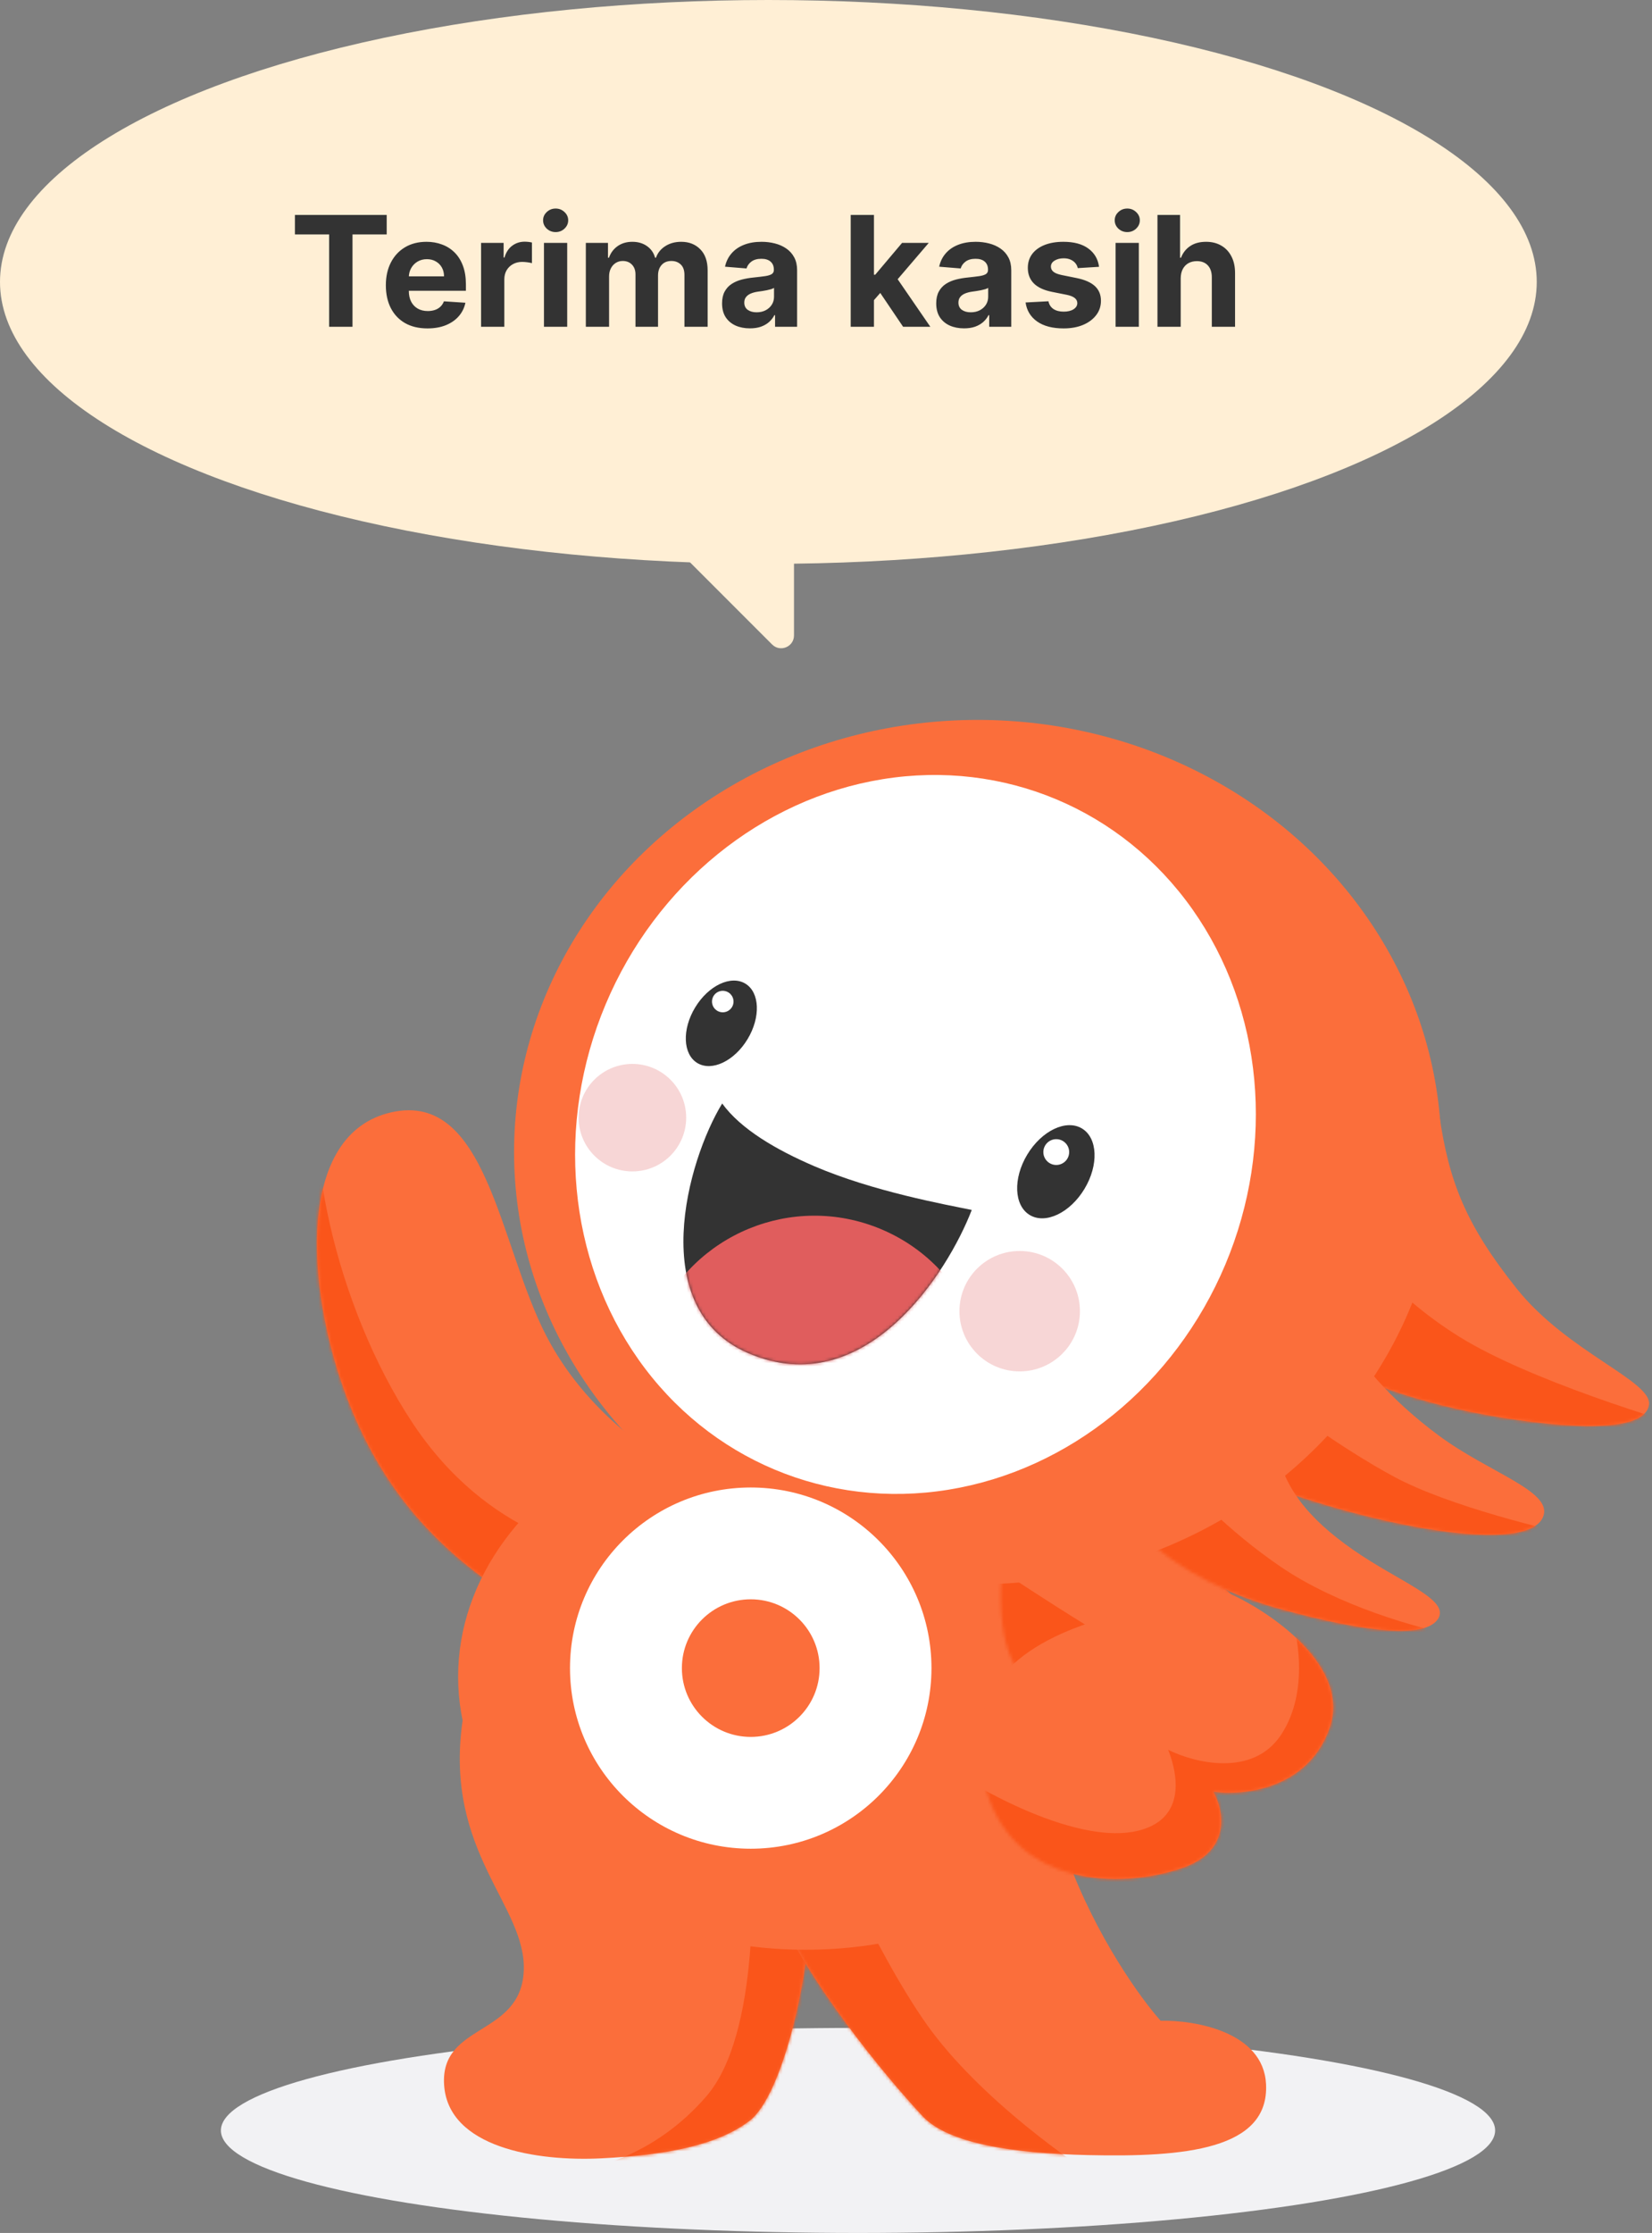 <svg width="516" height="697" viewBox="0 0 516 697" fill="none" xmlns="http://www.w3.org/2000/svg">
<rect x="0" y="0" width="516" height="697" fill="#808080" stroke="none"/>
<ellipse cx="268" cy="665" rx="199" ry="32" fill="#F2F2F4"/>
<path d="M107.809 434.779C117.486 461.088 132.675 480.418 156.532 496.525C180.39 512.633 248.765 473.249 227.77 465.652C204.584 457.263 182.474 439.813 170.645 416.994C155.86 388.47 152.164 340.483 122.258 347.194C92.351 353.906 95.712 401.893 107.809 434.779Z" fill="#FB6E3B"/>
<mask id="mask0_3430_4929" style="mask-type:alpha" maskUnits="userSpaceOnUse" x="99" y="346" width="133" height="155">
<path d="M107.809 434.779C117.486 461.088 132.675 480.418 156.532 496.525C180.39 512.633 248.765 473.249 227.77 465.652C204.584 457.263 182.474 439.813 170.645 416.994C155.86 388.47 152.164 340.483 122.258 347.194C92.351 353.906 95.712 401.893 107.809 434.779Z" fill="#FB6E3B"/>
</mask>
<g mask="url(#mask0_3430_4929)">
<path d="M128.642 443.84C104.817 407.677 93.314 354.661 101.591 327.998L62.865 359.999L65.289 435.893L135.289 519.7L188.698 524.646L197.218 487.719C184.595 484.481 152.466 480.002 128.642 443.84Z" fill="#FA551A"/>
</g>
<path d="M163.588 615.319C164.596 594.848 138.722 578.405 144.434 537.465C152.48 479.804 253.288 566.957 252.635 600.889C252.299 618.339 244.234 654.245 234.153 661.964C224.072 669.682 207.943 672.702 187.782 673.709C167.62 674.715 140.066 670.353 138.722 650.89C137.378 631.426 162.58 635.789 163.588 615.319Z" fill="#FB6E3B"/>
<mask id="mask1_3430_4929" style="mask-type:alpha" maskUnits="userSpaceOnUse" x="138" y="518" width="115" height="156">
<path d="M163.588 615.319C164.596 594.848 138.722 578.405 144.434 537.465C152.48 479.804 253.288 566.957 252.635 600.889C252.299 618.339 244.234 654.245 234.153 661.964C224.072 669.682 207.943 672.702 187.782 673.709C167.62 674.715 140.066 670.353 138.722 650.89C137.378 631.426 162.58 635.789 163.588 615.319Z" fill="#FB6E3B"/>
</mask>
<g mask="url(#mask1_3430_4929)">
<path d="M220.712 654.245C204.314 673.306 183.861 677.848 175.685 677.736L170.98 704.917L247.258 695.186L279.853 630.755L284.557 559.949L233.481 563.304C236.057 585.676 237.11 635.185 220.712 654.245Z" fill="#FA551A"/>
</g>
<path d="M395.447 650.554C394.64 634.178 373.157 630.531 362.516 630.755C356.58 624.155 342.422 604.714 333.282 579.748C321.857 548.539 228.778 561.962 241.211 592.835C251.157 617.533 276.717 648.317 288.254 660.621C296.12 669.011 316.077 672.165 340.002 672.702C369.909 673.373 396.455 671.024 395.447 650.554Z" fill="#FB6E3B"/>
<mask id="mask2_3430_4929" style="mask-type:alpha" maskUnits="userSpaceOnUse" x="240" y="561" width="156" height="112">
<path d="M395.447 650.554C394.64 634.178 373.157 630.531 362.516 630.755C356.58 624.155 342.422 604.714 333.282 579.748C321.857 548.539 228.778 561.962 241.211 592.835C251.157 617.533 276.717 648.317 288.254 660.621C296.12 669.011 316.077 672.165 340.002 672.702C369.909 673.373 396.455 671.024 395.447 650.554Z" fill="#FB6E3B"/>
</mask>
<g mask="url(#mask2_3430_4929)">
<path d="M289.598 632.098C273.738 609.815 253.083 564.871 248.267 546.526L205.592 567.667L261.372 681.763L289.598 712.636L351.763 685.454C335.298 676.058 305.459 654.38 289.598 632.098Z" fill="#FA551A"/>
</g>
<ellipse cx="251.628" cy="523.371" rx="108.536" ry="85.236" fill="#FB6E3B"/>
<path d="M384.358 497.532L379.317 528.405L329.249 531.425C320.177 527.845 300.553 516.525 294.639 499.881C288.725 483.236 289.71 470.797 290.942 466.659C307.744 466.659 329.249 470.477 351.091 478.739C368.833 485.451 380.773 494.064 384.358 497.532Z" fill="#FB6E3B"/>
<mask id="mask3_3430_4929" style="mask-type:alpha" maskUnits="userSpaceOnUse" x="312" y="470" width="73" height="62">
<path d="M384.359 497.532L379.319 528.405L329.251 531.425C329.251 531.425 315.474 526.727 313.121 507.263C310.618 486.551 317.602 474.489 318.834 470.35C335.635 470.35 339.667 474.418 351.092 478.739C368.835 485.451 380.775 494.064 384.359 497.532Z" fill="#FB6E3B"/>
</mask>
<g mask="url(#mask3_3430_4929)">
<path d="M355.459 516.995C329.652 502.23 294.078 477.957 279.517 467.666L235.834 523.035L353.443 599.882H417.96L446.186 552.902C426.697 547.085 381.266 531.76 355.459 516.995Z" fill="#FA551A"/>
</g>
<path d="M344.37 505.25C360.496 500.419 377.637 497.755 384.358 497.532C397.463 503.572 421.992 520.418 415.272 539.479C408.551 558.539 388.278 560.62 378.981 559.278C382.229 564.982 384.828 577.734 369.236 583.103C349.747 589.815 317.651 588.808 308.416 559.949C297.572 526.063 320.849 512.297 344.37 505.25Z" fill="#FB6E3B"/>
<mask id="mask4_3430_4929" style="mask-type:alpha" maskUnits="userSpaceOnUse" x="305" y="497" width="112" height="90">
<path d="M344.37 505.25C360.496 500.419 377.637 497.755 384.358 497.532C397.463 503.572 421.992 520.418 415.272 539.479C408.551 558.539 388.278 560.62 378.981 559.278C382.229 564.982 384.828 577.734 369.236 583.103C349.747 589.815 317.651 588.808 308.416 559.949C297.572 526.063 320.849 512.297 344.37 505.25Z" fill="#FB6E3B"/>
</mask>
<g mask="url(#mask4_3430_4929)">
<path d="M358.818 570.351C338.321 579.076 299.678 554.244 299.678 554.244L324.88 624.715L374.948 616.996L447.193 554.244L439.801 512.632L402.502 501.894C405.414 509.5 409.021 528.069 400.149 541.492C391.278 554.915 372.931 550.217 364.867 546.19C366.995 551.447 370.946 565.189 358.818 570.351Z" fill="#FA551A"/>
</g>
<path d="M473.741 402.228C457.948 382.43 452.571 369.006 449.547 347.865L412.248 424.376C422.665 430.081 441.818 438.135 469.036 442.498C496.927 446.968 514.064 445.853 515.072 438.471C516.08 431.088 489.534 422.027 473.741 402.228Z" fill="#FB6E3B"/>
<mask id="mask5_3430_4929" style="mask-type:alpha" maskUnits="userSpaceOnUse" x="412" y="347" width="104" height="99">
<path d="M473.741 402.228C457.948 382.43 452.571 369.006 449.547 347.865L412.248 424.376C422.665 430.081 441.818 438.135 469.036 442.498C496.927 446.968 514.064 445.853 515.072 438.471C516.08 431.088 489.534 422.027 473.741 402.228Z" fill="#FB6E3B"/>
</mask>
<g mask="url(#mask5_3430_4929)">
<path d="M455.931 417.329C434.694 404.175 422.216 387.463 418.632 380.751L377.301 417.329L410.903 446.524L507.343 462.296L536.577 448.202C518.544 443.392 477.168 430.484 455.931 417.329Z" fill="#FA551A"/>
</g>
<path d="M449.545 448.202C434.088 436.793 423.671 424.376 418.631 414.309L380.996 457.598C391.077 462.632 413.456 470.484 434.424 475.048C460.634 480.753 479.788 480.753 482.14 473.035C484.492 465.317 465.003 459.612 449.545 448.202Z" fill="#FB6E3B"/>
<mask id="mask6_3430_4929" style="mask-type:alpha" maskUnits="userSpaceOnUse" x="380" y="414" width="103" height="66">
<path d="M449.545 448.202C434.088 436.793 423.671 424.376 418.631 414.309L380.996 457.598C391.077 462.632 413.456 470.484 434.424 475.048C460.634 480.753 479.788 480.753 482.14 473.035C484.492 465.317 465.003 459.612 449.545 448.202Z" fill="#FB6E3B"/>
</mask>
<g mask="url(#mask6_3430_4929)">
<path d="M435.432 460.954C418.496 451.826 400.149 438.135 393.093 432.43L351.762 449.545L390.405 482.095L481.468 494.847L497.261 480.417C483.708 477.733 452.368 470.082 435.432 460.954Z" fill="#FA551A"/>
</g>
<path d="M422.664 483.773C408.215 473.706 400.822 463.975 398.47 451.223L356.131 478.069C361.171 484.445 376.628 495.854 399.814 502.23C428.192 510.034 445.514 511.291 449.21 505.25C452.906 499.21 437.113 493.841 422.664 483.773Z" fill="#FB6E3B"/>
<mask id="mask7_3430_4929" style="mask-type:alpha" maskUnits="userSpaceOnUse" x="356" y="451" width="94" height="59">
<path d="M422.664 483.773C408.215 473.706 400.822 463.975 398.47 451.223L356.131 478.069C361.171 484.445 376.628 495.854 399.814 502.23C428.192 510.034 445.514 511.291 449.21 505.25C452.906 499.21 437.113 493.841 422.664 483.773Z" fill="#FB6E3B"/>
</mask>
<g mask="url(#mask7_3430_4929)">
<path d="M400.15 489.142C383.293 477.708 371.14 464.422 366.883 459.612L335.633 466.323L376.628 510.284L419.975 521.693L442.153 519.68L453.914 510.284C442.825 508.27 417.959 501.223 400.15 489.142Z" fill="#FA551A"/>
</g>
<ellipse cx="305.392" cy="359.61" rx="144.827" ry="134.901" fill="#FB6E3B"/>
<ellipse cx="104.964" cy="113.447" rx="104.964" ry="113.447" transform="matrix(0.922 0.387 -0.388 0.922 233.188 208.893)" fill="white"/>
<ellipse opacity="0.25" cx="318.497" cy="409.276" rx="18.817" ry="18.792" fill="#E05D5D"/>
<ellipse opacity="0.25" cx="197.528" cy="348.872" rx="16.801" ry="16.779" fill="#E05D5D"/>
<ellipse cx="10.413" cy="15.778" rx="10.413" ry="15.778" transform="matrix(0.857 0.516 -0.517 0.856 329.029 346.874)" fill="#333333"/>
<ellipse cx="329.921" cy="359.61" rx="4.032" ry="4.027" fill="white"/>
<ellipse cx="9.56" cy="14.485" rx="9.56" ry="14.485" transform="matrix(0.857 0.516 -0.517 0.856 224.605 302.091)" fill="#333333"/>
<ellipse cx="225.753" cy="312.63" rx="3.36" ry="3.356" fill="white"/>
<path d="M254.283 363.993C242.553 358.944 231.418 352.516 225.574 344.445C214.691 362.203 201.605 408.552 233.69 422.363C270.261 438.104 296.1 397.027 303.526 377.671C295.354 376.006 272.638 371.893 254.283 363.993Z" fill="#333333"/>
<mask id="mask8_3430_4929" style="mask-type:alpha" maskUnits="userSpaceOnUse" x="213" y="344" width="91" height="82">
<path d="M254.283 363.993C242.553 358.944 231.418 352.516 225.574 344.445C214.691 362.203 201.605 408.552 233.69 422.363C270.261 438.104 296.1 397.027 303.526 377.671C295.354 376.006 272.638 371.893 254.283 363.993Z" fill="#E05D5D"/>
</mask>
<g mask="url(#mask8_3430_4929)">
<ellipse cx="53.754" cy="53.703" rx="53.754" ry="53.703" transform="matrix(0.923 0.384 -0.385 0.923 225.428 362.966)" fill="#E05D5D"/>
</g>
<ellipse cx="234.491" cy="520.686" rx="56.452" ry="56.377" fill="white"/>
<ellipse cx="234.492" cy="520.686" rx="21.506" ry="21.477" fill="#FB6E3B"/>
<ellipse cx="240" cy="88" rx="240" ry="88" fill="#FFEFD5"/>
<path d="M92.119 73.176V67.091H120.789V73.176H110.102V102H102.806V73.176H92.119ZM133.509 102.511C130.816 102.511 128.498 101.966 126.555 100.875C124.623 99.773 123.134 98.216 122.089 96.204C121.043 94.182 120.521 91.79 120.521 89.028C120.521 86.335 121.043 83.972 122.089 81.938C123.134 79.903 124.606 78.318 126.504 77.182C128.413 76.046 130.651 75.477 133.219 75.477C134.947 75.477 136.555 75.756 138.043 76.312C139.543 76.858 140.85 77.682 141.964 78.784C143.089 79.886 143.964 81.273 144.589 82.943C145.214 84.602 145.526 86.546 145.526 88.773V90.767H123.418V86.267H138.691C138.691 85.222 138.464 84.296 138.009 83.489C137.555 82.682 136.924 82.051 136.117 81.597C135.322 81.131 134.396 80.898 133.339 80.898C132.237 80.898 131.259 81.153 130.407 81.665C129.566 82.165 128.907 82.841 128.43 83.693C127.952 84.534 127.708 85.472 127.697 86.506V90.784C127.697 92.079 127.935 93.199 128.413 94.142C128.901 95.085 129.589 95.812 130.475 96.324C131.362 96.835 132.413 97.091 133.629 97.091C134.435 97.091 135.174 96.977 135.844 96.75C136.515 96.523 137.089 96.182 137.566 95.727C138.043 95.273 138.407 94.716 138.657 94.057L145.373 94.5C145.032 96.114 144.333 97.523 143.276 98.727C142.231 99.921 140.879 100.852 139.219 101.523C137.572 102.182 135.668 102.511 133.509 102.511ZM150.265 102V75.818H157.305V80.386H157.577C158.055 78.761 158.856 77.534 159.981 76.704C161.106 75.864 162.401 75.443 163.867 75.443C164.231 75.443 164.623 75.466 165.043 75.511C165.464 75.557 165.833 75.619 166.151 75.699V82.142C165.81 82.04 165.339 81.949 164.737 81.869C164.134 81.79 163.583 81.75 163.083 81.75C162.015 81.75 161.06 81.983 160.219 82.449C159.39 82.903 158.731 83.54 158.242 84.358C157.765 85.176 157.526 86.119 157.526 87.188V102H150.265ZM169.906 102V75.818H177.167V102H169.906ZM173.553 72.443C172.474 72.443 171.548 72.085 170.775 71.369C170.013 70.642 169.633 69.773 169.633 68.761C169.633 67.761 170.013 66.903 170.775 66.188C171.548 65.46 172.474 65.097 173.553 65.097C174.633 65.097 175.553 65.46 176.315 66.188C177.087 66.903 177.474 67.761 177.474 68.761C177.474 69.773 177.087 70.642 176.315 71.369C175.553 72.085 174.633 72.443 173.553 72.443ZM182.984 102V75.818H189.904V80.438H190.211C190.756 78.903 191.665 77.693 192.938 76.807C194.211 75.921 195.734 75.477 197.506 75.477C199.302 75.477 200.83 75.926 202.092 76.824C203.353 77.71 204.194 78.915 204.614 80.438H204.887C205.421 78.938 206.387 77.739 207.785 76.841C209.194 75.932 210.859 75.477 212.779 75.477C215.222 75.477 217.205 76.256 218.728 77.812C220.262 79.358 221.029 81.551 221.029 84.392V102H213.785V85.824C213.785 84.369 213.398 83.278 212.626 82.551C211.853 81.824 210.887 81.46 209.728 81.46C208.41 81.46 207.381 81.881 206.643 82.722C205.904 83.551 205.535 84.648 205.535 86.011V102H198.495V85.671C198.495 84.386 198.126 83.364 197.387 82.602C196.66 81.841 195.7 81.46 194.506 81.46C193.7 81.46 192.972 81.665 192.325 82.074C191.688 82.472 191.183 83.034 190.808 83.761C190.433 84.477 190.245 85.318 190.245 86.284V102H182.984ZM234.231 102.494C232.56 102.494 231.072 102.205 229.765 101.625C228.458 101.034 227.424 100.165 226.663 99.017C225.913 97.858 225.538 96.415 225.538 94.688C225.538 93.233 225.805 92.011 226.339 91.023C226.873 90.034 227.6 89.239 228.521 88.636C229.441 88.034 230.487 87.579 231.657 87.273C232.839 86.966 234.077 86.75 235.373 86.625C236.896 86.466 238.123 86.318 239.055 86.182C239.987 86.034 240.663 85.818 241.083 85.534C241.504 85.25 241.714 84.829 241.714 84.273V84.171C241.714 83.091 241.373 82.256 240.691 81.665C240.021 81.074 239.066 80.778 237.827 80.778C236.521 80.778 235.481 81.068 234.708 81.648C233.935 82.216 233.424 82.932 233.174 83.796L226.458 83.25C226.799 81.659 227.469 80.284 228.469 79.125C229.469 77.954 230.759 77.057 232.339 76.432C233.93 75.796 235.771 75.477 237.862 75.477C239.316 75.477 240.708 75.648 242.038 75.989C243.379 76.329 244.566 76.858 245.6 77.574C246.646 78.29 247.469 79.21 248.072 80.335C248.674 81.449 248.975 82.784 248.975 84.341V102H242.089V98.369H241.884C241.464 99.188 240.901 99.909 240.197 100.534C239.492 101.148 238.646 101.631 237.657 101.983C236.668 102.324 235.526 102.494 234.231 102.494ZM236.31 97.483C237.379 97.483 238.322 97.273 239.14 96.852C239.958 96.421 240.6 95.841 241.066 95.114C241.532 94.386 241.765 93.562 241.765 92.642V89.864C241.538 90.011 241.225 90.148 240.827 90.273C240.441 90.386 240.004 90.494 239.515 90.597C239.026 90.688 238.538 90.773 238.049 90.852C237.56 90.921 237.117 90.983 236.719 91.04C235.867 91.165 235.123 91.364 234.487 91.636C233.85 91.909 233.356 92.278 233.004 92.744C232.651 93.199 232.475 93.767 232.475 94.449C232.475 95.438 232.833 96.193 233.549 96.716C234.276 97.227 235.197 97.483 236.31 97.483ZM272.298 94.466L272.315 85.756H273.371L281.758 75.818H290.093L278.826 88.977H277.104L272.298 94.466ZM265.718 102V67.091H272.979V102H265.718ZM282.082 102L274.377 90.597L279.218 85.466L290.587 102H282.082ZM301.121 102.494C299.451 102.494 297.962 102.205 296.656 101.625C295.349 101.034 294.315 100.165 293.553 99.017C292.803 97.858 292.428 96.415 292.428 94.688C292.428 93.233 292.695 92.011 293.229 91.023C293.763 90.034 294.491 89.239 295.411 88.636C296.332 88.034 297.377 87.579 298.548 87.273C299.729 86.966 300.968 86.75 302.263 86.625C303.786 86.466 305.013 86.318 305.945 86.182C306.877 86.034 307.553 85.818 307.974 85.534C308.394 85.25 308.604 84.829 308.604 84.273V84.171C308.604 83.091 308.263 82.256 307.582 81.665C306.911 81.074 305.957 80.778 304.718 80.778C303.411 80.778 302.371 81.068 301.599 81.648C300.826 82.216 300.315 82.932 300.065 83.796L293.349 83.25C293.69 81.659 294.36 80.284 295.36 79.125C296.36 77.954 297.65 77.057 299.229 76.432C300.82 75.796 302.661 75.477 304.752 75.477C306.207 75.477 307.599 75.648 308.928 75.989C310.269 76.329 311.457 76.858 312.491 77.574C313.536 78.29 314.36 79.21 314.962 80.335C315.565 81.449 315.866 82.784 315.866 84.341V102H308.979V98.369H308.775C308.354 99.188 307.792 99.909 307.087 100.534C306.383 101.148 305.536 101.631 304.548 101.983C303.559 102.324 302.417 102.494 301.121 102.494ZM303.201 97.483C304.269 97.483 305.212 97.273 306.031 96.852C306.849 96.421 307.491 95.841 307.957 95.114C308.423 94.386 308.656 93.562 308.656 92.642V89.864C308.428 90.011 308.116 90.148 307.718 90.273C307.332 90.386 306.894 90.494 306.406 90.597C305.917 90.688 305.428 90.773 304.94 90.852C304.451 90.921 304.008 90.983 303.61 91.04C302.758 91.165 302.013 91.364 301.377 91.636C300.741 91.909 300.246 92.278 299.894 92.744C299.542 93.199 299.366 93.767 299.366 94.449C299.366 95.438 299.724 96.193 300.44 96.716C301.167 97.227 302.087 97.483 303.201 97.483ZM343.283 83.284L336.636 83.693C336.522 83.125 336.278 82.614 335.903 82.159C335.528 81.693 335.033 81.324 334.42 81.051C333.817 80.767 333.096 80.625 332.255 80.625C331.13 80.625 330.181 80.864 329.408 81.341C328.636 81.807 328.249 82.432 328.249 83.216C328.249 83.841 328.499 84.369 328.999 84.801C329.499 85.233 330.357 85.579 331.573 85.841L336.312 86.796C338.857 87.318 340.755 88.159 342.005 89.318C343.255 90.477 343.88 92 343.88 93.886C343.88 95.602 343.374 97.108 342.363 98.403C341.363 99.699 339.988 100.71 338.238 101.438C336.499 102.153 334.494 102.511 332.221 102.511C328.755 102.511 325.994 101.79 323.937 100.347C321.891 98.892 320.692 96.915 320.34 94.415L327.482 94.04C327.698 95.097 328.221 95.903 329.05 96.46C329.88 97.006 330.942 97.278 332.238 97.278C333.511 97.278 334.533 97.034 335.306 96.546C336.09 96.046 336.488 95.403 336.499 94.619C336.488 93.96 336.21 93.421 335.664 93C335.119 92.568 334.278 92.239 333.141 92.011L328.607 91.108C326.05 90.597 324.147 89.71 322.897 88.449C321.658 87.188 321.039 85.579 321.039 83.625C321.039 81.943 321.494 80.494 322.403 79.278C323.323 78.062 324.613 77.125 326.272 76.466C327.942 75.807 329.897 75.477 332.136 75.477C335.442 75.477 338.045 76.176 339.942 77.574C341.852 78.972 342.965 80.875 343.283 83.284ZM348.452 102V75.818H355.714V102H348.452ZM352.1 72.443C351.021 72.443 350.094 72.085 349.322 71.369C348.56 70.642 348.18 69.773 348.18 68.761C348.18 67.761 348.56 66.903 349.322 66.188C350.094 65.46 351.021 65.097 352.1 65.097C353.18 65.097 354.1 65.46 354.862 66.188C355.634 66.903 356.021 67.761 356.021 68.761C356.021 69.773 355.634 70.642 354.862 71.369C354.1 72.085 353.18 72.443 352.1 72.443ZM368.792 86.864V102H361.531V67.091H368.587V80.438H368.894C369.485 78.892 370.44 77.682 371.758 76.807C373.076 75.921 374.729 75.477 376.718 75.477C378.536 75.477 380.121 75.875 381.474 76.671C382.837 77.454 383.894 78.585 384.644 80.062C385.406 81.528 385.781 83.284 385.769 85.329V102H378.508V86.625C378.519 85.011 378.11 83.756 377.281 82.858C376.462 81.96 375.315 81.511 373.837 81.511C372.849 81.511 371.974 81.722 371.212 82.142C370.462 82.562 369.871 83.176 369.44 83.983C369.019 84.778 368.803 85.739 368.792 86.864Z" fill="#333333"/>
<path d="M214.828 174.828C212.309 172.309 214.093 168 217.657 168H244C246.209 168 248 169.791 248 172V198.343C248 201.907 243.691 203.691 241.172 201.172L214.828 174.828Z" fill="#FFEFD5"/>
</svg>
